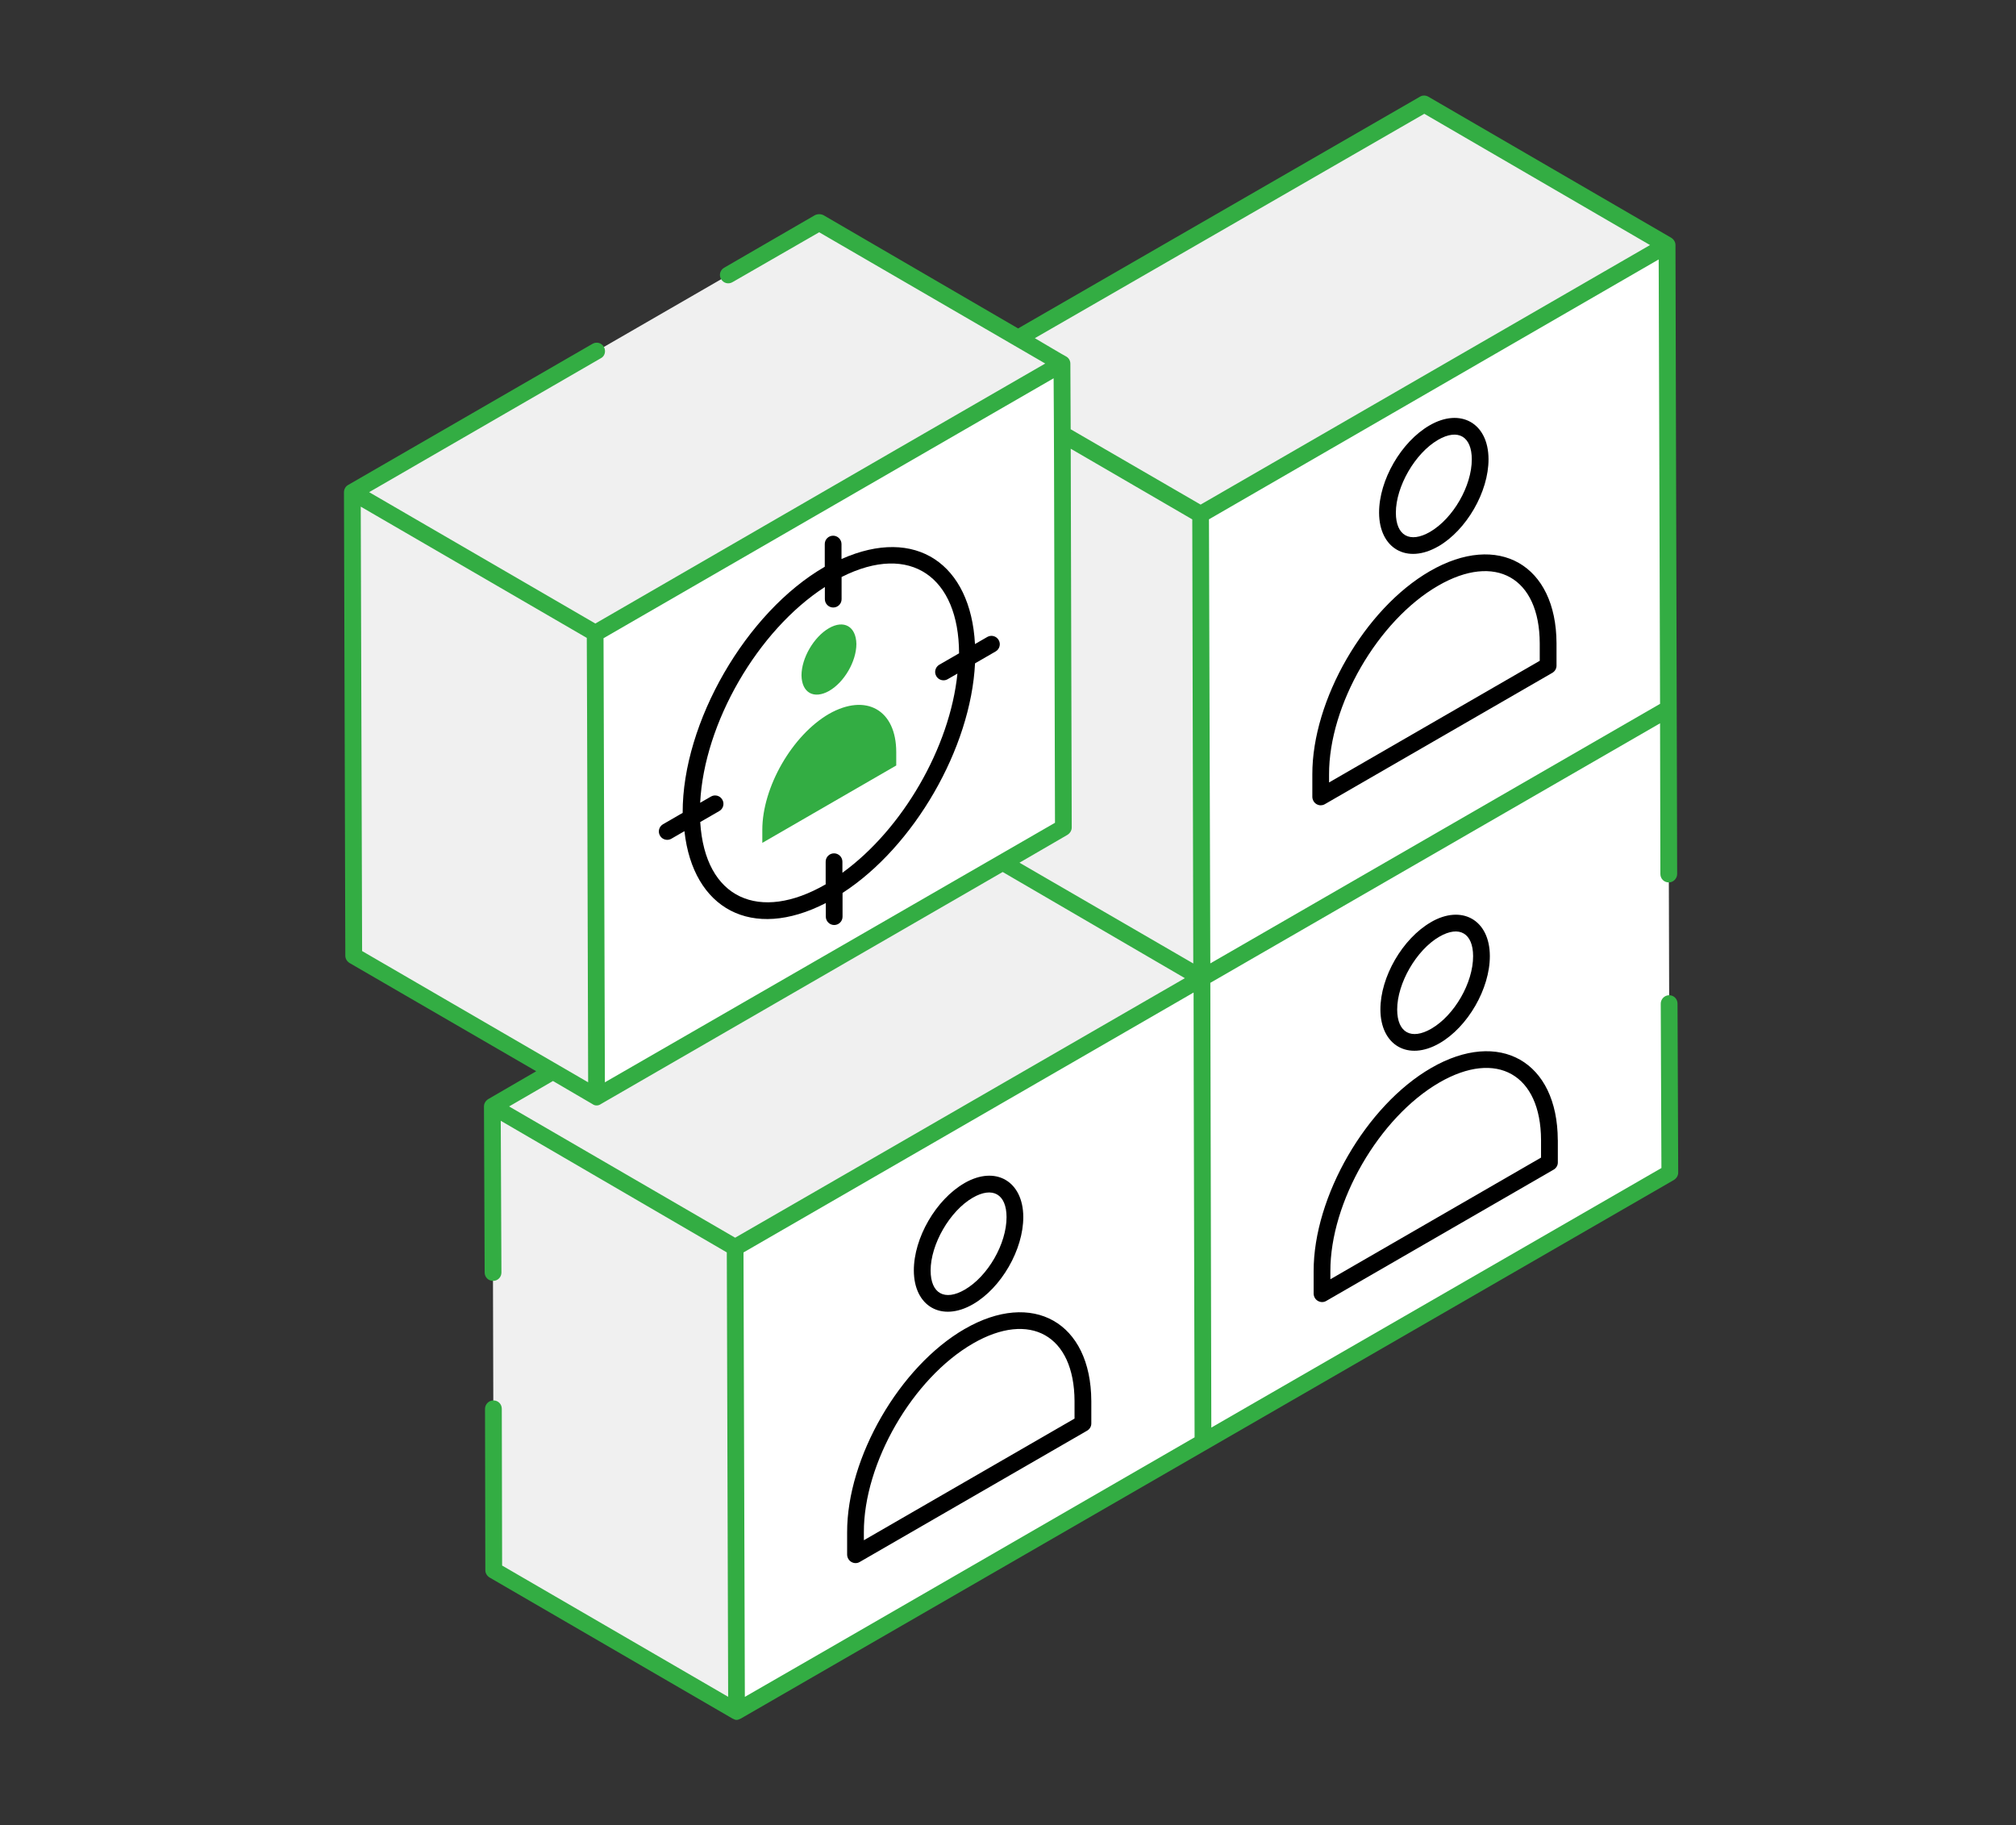 <svg width="211" height="191" viewBox="0 0 211 191" fill="none" xmlns="http://www.w3.org/2000/svg">
<rect x="0" y="0" width="211" height="191" fill="#333333" stroke="none"/>
<mask id="mask0_3120_85" style="mask-type:alpha" maskUnits="userSpaceOnUse" x="0" y="0" width="211" height="191">
<rect width="211" height="191" fill="#D9D9D9"/>
</mask>
<g mask="url(#mask0_3120_85)">
<path d="M125.926 150.923L100.511 136.155L100.373 87.599L125.788 102.372L125.926 150.923Z" fill="white"/>
<path d="M125.788 102.371L100.373 87.599L149.2 59.407L174.615 74.179L125.788 102.371Z" fill="white"/>
<path d="M174.701 105.044L174.753 122.736L125.926 150.923L125.788 102.371L174.615 74.179L174.663 91.463" fill="white"/>
<path d="M125.788 102.371L100.373 87.599L100.235 39.066L125.65 53.839L125.788 102.371Z" fill="#F0F0F0"/>
<path d="M125.65 53.839L100.235 39.066L149.062 10.879L174.477 25.647L125.65 53.839Z" fill="#F0F0F0"/>
<path d="M174.477 25.647L174.615 74.18L125.788 102.372L125.651 53.839L174.477 25.647Z" fill="white"/>
<path d="M51.594 133.193L51.542 115.791L76.957 130.559L77.094 179.115L51.679 164.347L51.632 147.453" fill="#F0F0F0"/>
<path d="M76.957 130.559L51.542 115.791L100.373 87.599L125.788 102.372L76.957 130.559Z" fill="#F0F0F0"/>
<path d="M125.788 102.371L125.926 150.923L77.094 179.115L76.957 130.558L125.788 102.371Z" fill="white"/>
<path d="M62.441 114.804L37.025 100.036L36.888 51.503L62.303 66.271L62.441 114.804Z" fill="#F0F0F0"/>
<path d="M76.235 28.785L85.738 23.302L111.154 38.069L62.303 66.271L36.888 51.503L62.441 36.75" fill="#F0F0F0"/>
<path d="M111.153 38.07L111.291 86.602L62.44 114.804L62.303 66.271L111.153 38.07Z" fill="white"/>
<path d="M86.745 60.076C94.739 55.462 101.228 59.169 101.256 68.345C101.28 77.521 94.834 88.7 86.84 93.314C78.846 97.928 72.347 94.226 72.319 85.05C72.295 75.874 78.751 64.69 86.745 60.076Z" fill="white"/>
<path d="M163.042 119.313C163.018 111.077 156.938 107.636 149.789 111.77C142.986 115.701 137.466 125.251 137.489 133.06V135.396C137.499 135.709 137.665 135.998 137.936 136.15C138.068 136.226 138.22 136.269 138.372 136.269C138.524 136.269 138.676 136.231 138.809 136.15L162.61 122.408C162.881 122.251 163.052 121.962 163.047 121.649V119.313H163.042ZM139.241 133.877V133.051C139.217 125.802 144.344 116.935 150.662 113.284C156.643 109.833 161.267 112.43 161.29 119.318V121.15L139.241 133.881V133.877Z" fill="black"/>
<path d="M149.765 96.513C146.788 98.232 144.467 102.247 144.477 105.656C144.486 109.368 147.349 111.096 150.671 109.178C153.634 107.469 155.941 103.458 155.931 100.05C155.922 96.247 152.978 94.643 149.765 96.508V96.513ZM154.179 100.059C154.189 102.85 152.224 106.263 149.798 107.664C147.728 108.86 146.238 108.096 146.233 105.656C146.228 102.907 148.246 99.418 150.643 98.032C152.77 96.803 154.175 97.705 154.179 100.059Z" fill="black"/>
<path d="M138.235 84.276C138.387 84.276 138.539 84.238 138.671 84.157L162.473 70.415C162.743 70.258 162.914 69.969 162.909 69.656V67.32C162.881 59.103 156.819 55.633 149.651 59.777C142.849 63.703 137.328 73.259 137.352 81.067V83.403C137.361 83.716 137.527 84.006 137.798 84.162C137.931 84.238 138.083 84.281 138.235 84.281V84.276ZM150.529 61.292C156.496 57.845 161.134 60.428 161.153 67.325V69.157L139.103 81.888V81.062C139.08 73.809 144.206 64.942 150.529 61.292Z" fill="black"/>
<path d="M150.534 57.185C153.491 55.476 155.803 51.465 155.793 48.057C155.784 44.255 152.841 42.65 149.627 44.516C146.651 46.234 144.33 50.25 144.339 53.658C144.349 57.394 147.235 59.084 150.534 57.181V57.185ZM150.505 46.035C152.646 44.801 154.037 45.721 154.042 48.062C154.051 50.853 152.086 54.266 149.66 55.671C147.567 56.872 146.1 56.075 146.095 53.663C146.091 50.915 148.108 47.426 150.505 46.039V46.035Z" fill="black"/>
<path d="M100.962 139.084C94.159 143.015 88.639 152.565 88.663 160.374V162.71C88.672 163.023 88.838 163.312 89.109 163.469C89.242 163.545 89.394 163.588 89.546 163.588C89.697 163.588 89.849 163.55 89.982 163.469L113.783 149.727C114.054 149.57 114.225 149.281 114.22 148.967V146.632C114.187 138.358 108.068 134.973 100.957 139.089L100.962 139.084ZM90.414 161.195V160.369C90.391 153.121 95.517 144.254 101.835 140.603C107.793 137.162 112.44 139.73 112.464 146.637V148.464L90.414 161.195Z" fill="black"/>
<path d="M100.933 123.827C97.957 125.546 95.636 129.562 95.645 132.97C95.655 136.706 98.541 138.396 101.84 136.492C104.802 134.783 107.109 130.772 107.1 127.364C107.09 123.642 104.223 121.924 100.933 123.823V123.827ZM105.348 127.373C105.357 130.165 103.392 133.578 100.967 134.978C98.887 136.179 97.406 135.396 97.402 132.97C97.397 130.221 99.414 126.732 101.811 125.346C103.895 124.141 105.343 124.976 105.348 127.373Z" fill="black"/>
<path d="M102.044 69.427L104.204 68.179C104.622 67.937 104.769 67.401 104.522 66.983C104.285 66.565 103.743 66.418 103.326 66.665L102.044 67.405C101.598 59.041 95.878 55.035 88.074 58.505V56.938C88.069 56.454 87.675 56.065 87.196 56.065C86.711 56.065 86.317 56.459 86.322 56.943V59.317C86.322 59.317 86.322 59.317 86.313 59.321C78.091 64.068 71.421 75.613 71.45 85.059C71.45 85.064 71.45 85.069 71.45 85.073L69.395 86.26C68.977 86.502 68.83 87.039 69.077 87.456C69.238 87.737 69.532 87.893 69.836 87.893C69.983 87.893 70.135 87.855 70.273 87.774L71.635 86.986C72.537 95.137 78.684 98.488 86.431 94.51V95.934C86.436 96.419 86.83 96.808 87.309 96.808C87.794 96.808 88.188 96.414 88.183 95.93V93.452C95.669 88.605 101.617 78.295 102.049 69.423L102.044 69.427ZM86.403 92.559C79.525 96.523 73.781 94.126 73.287 86.032L75.281 84.883C75.699 84.641 75.846 84.105 75.599 83.687C75.357 83.265 74.82 83.122 74.403 83.369L73.282 84.015C73.695 75.679 79.287 65.996 86.332 61.434V62.706C86.336 63.19 86.73 63.579 87.21 63.579C87.694 63.579 88.088 63.185 88.083 62.701V60.385C95.327 56.734 100.354 60.442 100.378 68.355C100.378 68.359 100.378 68.364 100.378 68.374L98.313 69.565C97.895 69.807 97.748 70.344 97.995 70.761C98.156 71.041 98.451 71.198 98.754 71.198C98.901 71.198 99.053 71.16 99.191 71.079L100.207 70.496C99.424 78.205 94.473 86.773 88.169 91.339V90.181C88.169 89.697 87.77 89.308 87.29 89.308C86.806 89.308 86.412 89.702 86.417 90.186V92.555C86.417 92.555 86.417 92.564 86.408 92.564L86.403 92.559Z" fill="black"/>
</g>
<path d="M175.574 105.034C175.574 104.546 175.189 104.156 174.696 104.156C174.202 104.156 173.818 104.579 173.818 105.034L173.889 122.242L126.78 149.404L126.676 102.86L173.746 75.698L173.78 91.472C173.78 91.961 174.164 92.351 174.658 92.351C175.151 92.351 175.536 91.928 175.536 91.472C175.294 1.267 175.379 32.378 175.36 25.647C175.36 25.334 175.185 25.049 174.905 24.878L149.494 10.12C149.247 9.977 148.896 9.944 148.616 10.12L106.558 34.372L86.194 22.523C85.914 22.381 85.563 22.381 85.283 22.523L75.784 28.025C75.362 28.272 75.224 28.794 75.471 29.216C75.718 29.639 76.24 29.777 76.662 29.53L85.738 24.308C86.094 24.512 110.964 38.957 109.397 38.046C103.834 41.24 88.9 49.885 62.327 65.246H62.293L38.635 51.508L62.887 37.49C63.309 37.282 63.447 36.721 63.2 36.299C62.953 35.876 62.431 35.739 62.008 35.986L36.456 50.744C36.176 50.886 36 51.2 36 51.513L36.142 100.022C36.142 100.335 36.318 100.62 36.598 100.791L56.122 112.112L51.109 115.022C50.829 115.198 50.654 115.478 50.654 115.791L50.725 133.174C50.725 133.663 51.109 134.052 51.603 134.052C52.097 134.052 52.481 133.668 52.481 133.174L52.41 117.296L76.069 131.071L76.211 177.582L52.553 163.844L52.519 147.439C52.519 146.95 52.135 146.561 51.641 146.561C51.147 146.561 50.763 146.983 50.763 147.439L50.796 164.333C50.796 164.646 50.972 164.931 51.252 165.102L76.662 179.856C77.013 180.031 77.118 180.064 77.54 179.856C111.68 160.156 141.049 143.195 175.189 123.495C175.469 123.32 175.645 123.04 175.645 122.726L175.574 105.025V105.034ZM110.275 39.598C110.323 47.972 110.294 39.323 110.418 86.108C92.982 96.172 84.423 101.099 63.309 113.27C63.252 96.917 63.171 67.144 63.167 66.793C63.518 66.589 112.639 38.221 110.275 39.593V39.598ZM112.065 46.961L124.787 54.356C124.796 59.108 124.749 37.139 124.891 100.833L106.701 90.286L111.714 87.376C111.994 87.2 112.169 86.92 112.169 86.607C112.084 55.068 112.065 47.392 112.065 46.965V46.961ZM37.899 99.533L37.756 53.022L61.415 66.76C61.415 66.76 61.448 72.3 61.557 113.27C61.206 113.062 39.266 100.335 37.899 99.533ZM76.942 129.533L53.283 115.796L57.874 113.133L62.008 115.549C62.288 115.758 62.64 115.725 62.887 115.549C67.187 113.066 47.307 124.544 104.944 91.259L124.013 102.371C77.502 129.225 99.58 116.47 76.942 129.533ZM77.958 177.587L77.816 131.076C78.21 130.848 125.28 103.672 124.924 103.876V103.947C124.924 104.683 124.924 111.31 125.029 150.425C120.12 153.263 80.303 176.257 77.958 177.587ZM112.06 44.924L112.027 38.055C112.027 37.742 111.851 37.457 111.604 37.319C111.296 37.163 109.174 35.9 108.31 35.392L149.072 11.909L172.697 25.647L125.66 52.809L112.06 44.924ZM126.533 54.352C131.347 51.57 109.098 64.424 173.604 27.152C173.609 29.463 173.566 15.061 173.746 73.662C133.023 97.164 168.506 76.686 126.676 100.824C126.657 94.762 126.733 120.225 126.533 54.347V54.352Z" fill="#33AD43"/>
<path d="M86.759 74.715C82.904 76.961 79.786 82.391 79.786 86.844V88.211L93.803 80.113V78.712C93.803 74.298 90.651 72.508 86.759 74.715Z" fill="#33AD43"/>
<path d="M86.792 72.299C88.368 71.388 89.631 69.214 89.631 67.391C89.597 65.568 88.335 64.833 86.759 65.744C85.183 66.655 83.887 68.863 83.887 70.686C83.92 72.508 85.183 73.211 86.797 72.299H86.792Z" fill="#33AD43"/>
</svg>
